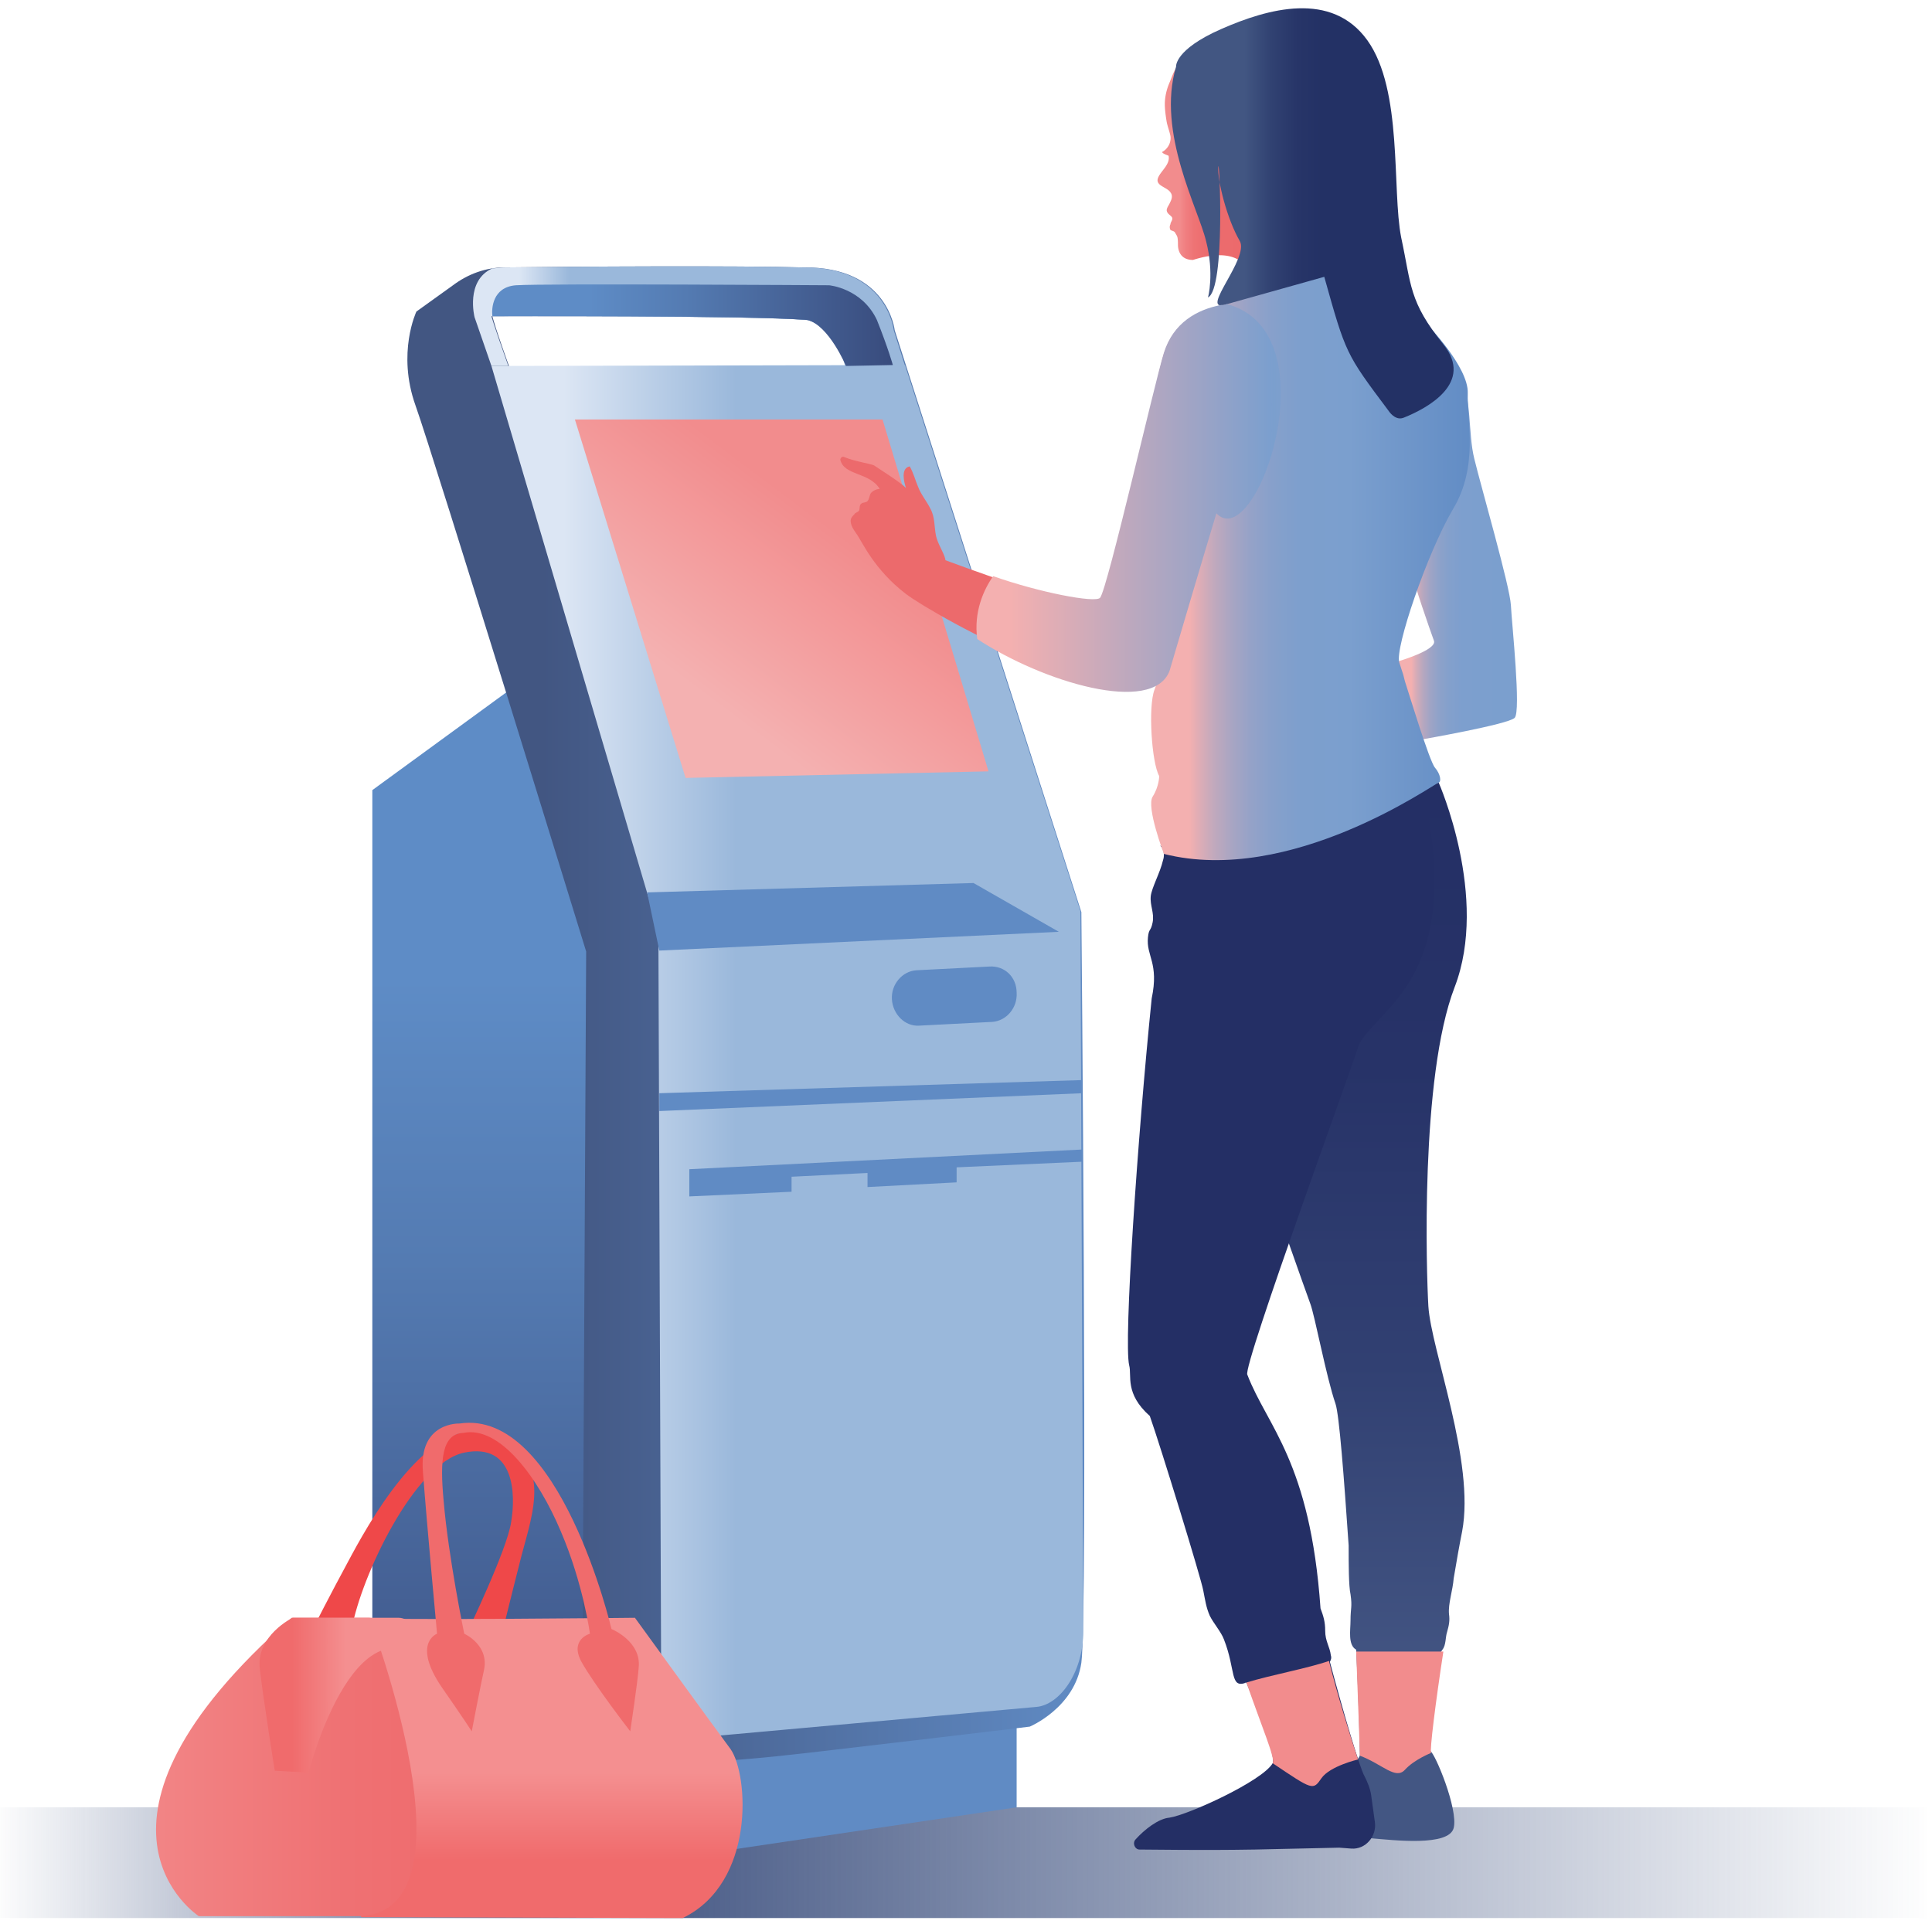 <svg viewBox="0 0 240 239" xmlns="http://www.w3.org/2000/svg"><defs><linearGradient x1=".002%" y1="49.742%" x2="100.001%" y2="49.742%" id="Ticket_-_Print_at_Station__a"><stop stop-color="#435683" stop-opacity="0" offset="0%"/><stop stop-color="#435683" stop-opacity=".065" offset="2.032%"/><stop stop-color="#435683" offset="31.14%"/><stop stop-color="#435683" stop-opacity="0" offset="100%"/></linearGradient><linearGradient x1="49.771%" y1=".038%" x2="49.771%" y2="100.005%" id="Ticket_-_Print_at_Station__b"><stop stop-color="#5E8CC6" offset="24.47%"/><stop stop-color="#547BB2" offset="48.45%"/><stop stop-color="#3A4E80" offset="97.14%"/><stop stop-color="#384B7D" offset="100%"/></linearGradient><linearGradient x1="-.101%" y1="50.121%" x2="100.007%" y2="50.121%" id="Ticket_-_Print_at_Station__c"><stop stop-color="#608BC4" offset="67.92%"/><stop stop-color="#608BC4" offset="90.09%"/></linearGradient><linearGradient x1="-.104%" y1="49.991%" x2="99.988%" y2="49.991%" id="Ticket_-_Print_at_Station__d"><stop stop-color="#425682" offset="21.28%"/><stop stop-color="#608BC4" offset="100%"/></linearGradient><linearGradient x1=".066%" y1="50.032%" x2="100.153%" y2="50.032%" id="Ticket_-_Print_at_Station__e"><stop stop-color="#DCE6F4" offset="12.26%"/><stop stop-color="#9AB8DB" offset="41.17%"/></linearGradient><linearGradient x1=".094%" y1="49.932%" x2="100.045%" y2="49.932%" id="Ticket_-_Print_at_Station__f"><stop stop-color="#DCE6F4" offset="12.26%"/><stop stop-color="#9AB8DB" offset="23.58%"/></linearGradient><linearGradient x1="16.385%" y1="87.93%" x2="83.427%" y2="10.534%" id="Ticket_-_Print_at_Station__g"><stop stop-color="#F4B1B1" offset="17.59%"/><stop stop-color="#F28C8D" offset="71.86%"/></linearGradient><linearGradient x1="-.044%" y1="49.609%" x2="99.856%" y2="49.609%" id="Ticket_-_Print_at_Station__h"><stop stop-color="#5E8CC6" offset="24.47%"/><stop stop-color="#547BB2" offset="48.45%"/><stop stop-color="#3A4E80" offset="97.14%"/><stop stop-color="#384B7D" offset="100%"/></linearGradient><linearGradient x1=".102%" y1="49.876%" x2="100.042%" y2="49.876%" id="Ticket_-_Print_at_Station__i"><stop stop-color="#608BC4" offset="67.92%"/><stop stop-color="#608BC4" offset="90.09%"/></linearGradient><linearGradient x1=".358%" y1="54.382%" x2="100.274%" y2="44.553%" id="Ticket_-_Print_at_Station__j"><stop stop-color="#608BC4" offset="67.92%"/><stop stop-color="#608BC4" offset="90.09%"/></linearGradient><linearGradient x1=".059%" y1="49.664%" x2="99.904%" y2="49.664%" id="Ticket_-_Print_at_Station__k"><stop stop-color="#608BC4" offset="67.92%"/><stop stop-color="#608BC4" offset="90.09%"/></linearGradient><linearGradient x1="-.003%" y1="50.052%" x2="99.972%" y2="50.052%" id="Ticket_-_Print_at_Station__l"><stop stop-color="#608BC4" offset="67.92%"/><stop stop-color="#608BC4" offset="90.09%"/></linearGradient><linearGradient x1="-.05%" y1="49.785%" x2="99.991%" y2="49.785%" id="Ticket_-_Print_at_Station__m"><stop stop-color="#EC6A6C" offset="25.81%"/><stop stop-color="#EC6C6E" offset="55.71%"/><stop stop-color="#EE7374" offset="66.48%"/><stop stop-color="#F07E80" offset="74.14%"/><stop stop-color="#F28C8D" offset="79.35%"/><stop stop-color="#F28C8D" offset="95.7%"/></linearGradient><linearGradient x1="49.836%" y1=".015%" x2="49.836%" y2="100.054%" id="Ticket_-_Print_at_Station__n"><stop stop-color="#242F65" offset="0%"/><stop stop-color="#273368" offset="26.59%"/><stop stop-color="#314072" offset="54.07%"/><stop stop-color="#425482" offset="81.85%"/><stop stop-color="#435683" offset="83.96%"/></linearGradient><linearGradient x1="49.867%" y1=".009%" x2="49.867%" y2="99.916%" id="Ticket_-_Print_at_Station__o"><stop stop-color="#242F65" offset="18.59%"/><stop stop-color="#242F65" offset="36.18%"/></linearGradient><linearGradient x1="1.335%" y1="49.952%" x2="101.91%" y2="49.952%" id="Ticket_-_Print_at_Station__p"><stop stop-color="#F28C8D" offset="4.301%"/><stop stop-color="#F28C8D" offset="20.65%"/><stop stop-color="#F07E80" offset="25.86%"/><stop stop-color="#EE7374" offset="33.52%"/><stop stop-color="#EC6C6E" offset="44.29%"/><stop stop-color="#EC6A6C" offset="74.19%"/></linearGradient><linearGradient x1="1.138%" y1="50.11%" x2="101.08%" y2="50.11%" id="Ticket_-_Print_at_Station__q"><stop stop-color="#F4B0B0" offset="10.11%"/><stop stop-color="#F0AFB1" offset="10.55%"/><stop stop-color="#D1ABB9" offset="14.93%"/><stop stop-color="#B6A7BF" offset="19.79%"/><stop stop-color="#A0A4C5" offset="25.38%"/><stop stop-color="#8FA2C9" offset="31.92%"/><stop stop-color="#84A0CC" offset="40%"/><stop stop-color="#7D9FCE" offset="51.33%"/><stop stop-color="#7B9FCE" offset="82.79%"/></linearGradient><linearGradient x1="-.063%" y1="50.007%" x2="99.848%" y2="50.007%" id="Ticket_-_Print_at_Station__r"><stop stop-color="#F4B0B0" offset="13.12%"/><stop stop-color="#E1ADB5" offset="15.67%"/><stop stop-color="#C1A9BD" offset="20.56%"/><stop stop-color="#A8A5C3" offset="25.91%"/><stop stop-color="#94A2C8" offset="31.81%"/><stop stop-color="#86A0CB" offset="38.53%"/><stop stop-color="#7D9FCD" offset="46.81%"/><stop stop-color="#7B9FCE" offset="61.18%"/><stop stop-color="#608BC4" offset="100%"/></linearGradient><linearGradient x1=".01%" y1="49.993%" x2="100.238%" y2="49.993%" id="Ticket_-_Print_at_Station__s"><stop stop-color="#425682" offset="27.7%"/><stop stop-color="#314272" offset="35.89%"/><stop stop-color="#273568" offset="44.36%"/><stop stop-color="#233165" offset="52.26%"/><stop stop-color="#233165" offset="53.2%"/></linearGradient><linearGradient x1=".011%" y1="50.09%" x2="99.92%" y2="50.09%" id="Ticket_-_Print_at_Station__t"><stop stop-color="#F4B0B0" offset="10.11%"/><stop stop-color="#7B9FCE" offset="82.79%"/><stop stop-color="#799ECD" stop-opacity=".415" offset="92.27%"/><stop stop-color="#7299CB" stop-opacity=".204" offset="95.68%"/><stop stop-color="#6790C6" stop-opacity=".055" offset="98.11%"/><stop stop-color="#608BC4" stop-opacity="0" offset="98.99%"/></linearGradient><linearGradient x1="-.091%" y1="49.821%" x2="99.97%" y2="49.821%" id="Ticket_-_Print_at_Station__u"><stop stop-color="#F28C8D" offset="4.301%"/><stop stop-color="#F28C8D" offset="20.65%"/></linearGradient><linearGradient x1="50.126%" y1="-.177%" x2="50.126%" y2="99.401%" id="Ticket_-_Print_at_Station__v"><stop stop-color="#F28C8D" offset="4.301%"/><stop stop-color="#F28C8D" offset="20.65%"/></linearGradient><linearGradient x1="49.782%" y1=".006%" x2="49.782%" y2="99.888%" id="Ticket_-_Print_at_Station__w"><stop stop-color="#F48F90" offset="51.76%"/><stop stop-color="#F06B6C" offset="80.9%"/></linearGradient><linearGradient x1=".102%" y1="50.064%" x2="99.952%" y2="50.064%" id="Ticket_-_Print_at_Station__x"><stop stop-color="#F48F90" offset="4.301%"/><stop stop-color="#F28485" offset="24.34%"/><stop stop-color="#EF7173" offset="67.97%"/><stop stop-color="#EE6A6C" offset="98.31%"/></linearGradient><linearGradient x1=".218%" y1="49.776%" x2="100.256%" y2="49.776%" id="Ticket_-_Print_at_Station__y"><stop stop-color="#F06B6C" offset="19.1%"/><stop stop-color="#F48F90" offset="48.24%"/></linearGradient></defs><g fill="none" fill-rule="evenodd"><path fill="url(#Ticket_-_Print_at_Station__a)" d="M0 224.543h239.417V238.3H0z"/><path d="M63.03 85.923c.349 1.75 12.931 31.478 12.931 31.478l-3.611 90.004c0 2.565.815 5.014 2.446 6.879l1.282 1.516v16.205l-29.826-3.148V98.165L63.03 85.923z" fill="url(#Ticket_-_Print_at_Station__b)"/><path fill="url(#Ticket_-_Print_at_Station__c)" d="M76.078 232.005l50.213-7.462v-11.192l-50.213 1.4z"/><path d="M134.33 113.321l-23.184-72.283s-.816-7.928-11.301-7.811c-7.69-.233-28.777-.117-37.165 0-2.33 0-4.544.816-6.408 2.215l-4.544 3.264s-2.446 5.13-.116 11.659c2.33 6.529 21.204 67.853 21.204 67.853l-.466 89.304s.116 8.627 7.572 10.26c0 0-1.63 2.564 20.389 0 22.02-2.565 27.611-3.265 27.611-3.265s5.593-2.332 6.408-7.928c.816-5.712 0-93.268 0-93.268zM63.728 46.867c-2.33-6.412-2.563-7.578-2.563-7.578s32.039-.116 39.146.467c4.543 1.049 5.126 7.228 5.126 7.228l-41.709-.117z" fill="url(#Ticket_-_Print_at_Station__d)" fill-rule="nonzero"/><path d="M112.427 45.352l-51.378.116 20.737 70.185.35 93.734c0 3.848 3.146 6.762 6.64 6.296l39.962-3.614c2.912-.233 6.058-4.43 5.825-10.027l-.35-88.838-21.786-67.852z" fill="url(#Ticket_-_Print_at_Station__e)"/><path d="M111.03 41.038s-.816-7.928-11.302-7.811c-7.69-.233-28.777-.117-37.165 0-.466 0-.932.116-1.398.116-3.379 1.516-2.214 6.063-2.214 6.063l2.098 6.062h2.097c-1.864-5.246-2.097-6.179-2.097-6.179s32.038-.116 39.145.467c3.03.7 4.31 3.73 4.777 5.712h7.456l-1.398-4.43z" fill="url(#Ticket_-_Print_at_Station__f)"/><path fill="url(#Ticket_-_Print_at_Station__g)" d="M71.417 52.114h38.214l13.165 43.72-37.631.815z"/><path d="M42.408.466S7.107.233 3.495.466C.583.7.466 3.381.583 4.314c.466 0 32.038-.117 39.145.466 2.68.7 4.777 5.713 4.777 5.713l5.825-.117s-.582-2.098-1.98-5.596C46.485.816 42.408.466 42.408.466z" fill="url(#Ticket_-_Print_at_Station__h)" transform="translate(60.583 34.976)"/><path fill="url(#Ticket_-_Print_at_Station__i)" d="M80.388 110.873l40.544-1.166 10.602 6.062-49.631 2.332z"/><path d="M126.291 123.347c.117 1.866-1.281 3.498-3.029 3.614l-9.087.467c-1.748.116-3.262-1.4-3.379-3.265-.116-1.865 1.282-3.497 3.03-3.614l9.087-.466c1.864-.117 3.378 1.282 3.378 3.264z" fill="url(#Ticket_-_Print_at_Station__j)"/><path fill="url(#Ticket_-_Print_at_Station__k)" d="M81.903 135.822l52.544-1.632v1.632l-52.544 2.215z"/><path fill="url(#Ticket_-_Print_at_Station__l)" d="M85.631 145.265v3.381l12.7-.583v-1.865l9.436-.466v1.748l11.068-.582v-1.866l15.612-.7v-1.515z"/><path d="M151.69 38.007c-3.03.583-5.942 2.215-7.107 5.946-1.166 3.73-6.641 30.312-7.457 31.478-.932 1.166-19.69-5.83-19.69-5.83v-.116c-.232-.933-.931-1.865-1.164-2.915-.233-1.166-.117-2.331-.7-3.38-.465-.933-1.164-1.75-1.514-2.682-.35-.816-.582-1.749-1.048-2.565-1.165.233-.7 1.982-.466 2.681-.7-.7-2.913-2.098-3.961-2.798-.466-.233-2.33-.466-3.729-1.049-.233-.117-.466.117-.466.35.466 1.982 3.612 1.515 4.894 3.614 0 0-.583 0-1.049.466-.233.233-.233.816-.466 1.05-.233.233-.583.116-.816.35-.233.233-.116.582-.233.815-.116.234-.466.234-.582.467-.466.466-.583.7-.35 1.399.117.35.466.816.7 1.166.582.816 2.097 4.313 6.058 7.345 3.378 2.564 29.475 17.487 32.272 7.694l8.504-25.299 6.99-21.685c-.465.117-5.592 2.915-8.62 3.498z" fill="url(#Ticket_-_Print_at_Station__m)"/><path d="M180.699 122.648c4.31-11.192-1.98-25.416-1.98-25.416s-32.855 9.91-34.136 9.91c-1.282 0 17.592 53.28 18.174 54.795.583 1.516 1.98 9.094 3.146 12.475.466 1.399 1.048 9.093 1.631 17.604 0 2.332 0 5.013.233 6.063.233 1.632 0 1.632 0 3.264 0 1.166-.35 3.031.699 3.614.35 6.645.466 12.475.466 13.058 0 1.282-8.97 6.762-13.864 7.578-4.893.816-3.728 3.147-3.728 3.147 8.039 2.099 16.194-.582 18.99-.35 2.796.234 9.67 1.05 10.253-1.282.582-2.331-2.33-9.327-2.913-9.56-.233-.116.35-5.712 1.281-12.241l.233-.35c.466-.583.35-1.516.583-2.215.233-.816.35-1.4.233-2.215-.117-1.283.466-2.915.583-4.43.349-2.099.699-4.08 1.048-5.83 1.631-8.627-3.845-22.5-4.194-27.98-.233-3.964-1.049-28.447 3.262-39.64z" fill="url(#Ticket_-_Print_at_Station__n)"/><path d="M176.621 97.232c-2.796-12.358-27.378 5.48-31.456 8.394l-1.048-.583c.349.35.466.7.466 1.166 0 .117 0 .35-.117.7-.35 1.515-1.398 3.38-1.515 4.43-.116 1.166.466 2.099.233 3.264-.233 1.166-.466.7-.582 1.866-.233 2.331 1.398 3.148.466 7.578-1.748 17.138-3.495 42.67-2.796 45.585.35 1.282-.583 3.497 2.563 6.295 1.282 3.614 6.408 20.286 6.64 21.685.234 1.166.35 2.099.816 3.148.466.933 1.398 1.982 1.748 2.915 1.514 3.847.699 6.179 2.796 5.363.35.116-.466 0 0 0 2.214 5.48 3.612 9.326 3.262 10.026-1.281 2.215-10.485 6.412-12.815 6.762-1.399.116-3.146 1.515-4.195 2.681-.466.467-.116 1.283.466 1.283 2.33 0 7.224.116 14.33 0l10.486-.233 1.514.116c1.748.117 3.146-1.515 2.913-3.264l-.466-3.381c-.116-.816-.466-1.632-.815-2.332-.583-.933-2.797-8.51-4.311-14.223.116-.233.233-.467.116-.816-.116-1.05-.699-1.75-.699-3.032 0-1.165-.233-1.865-.582-2.798-1.282-18.304-6.64-22.617-9.088-29.03-.699-.816 13.748-40.221 13.865-41.037 2.796-5.014 13.281-8.395 7.805-32.528z" fill="url(#Ticket_-_Print_at_Station__o)"/><path d="M150.64 8.278c.117.35.816.233 1.05.466.465.35.815.933.931 1.399.233.466 0 .933.233 1.399.233.35.466.583.583 1.05.233.466.233 1.048.233 1.515.233 1.399.466 2.798.932 4.197.466 1.516 1.048 3.031 1.048 4.547 0 2.098 1.981 11.542.583 13.29-.699.933.466-6.528-8.039-3.847-1.63 0-1.864-1.282-1.864-1.865 0-1.166-.116-1.05-.35-1.516-.116-.233-.465-.233-.582-.35a.744.744 0 0 1 0-.7c0-.232.233-.465.233-.699 0-.233-.233-.35-.466-.583-.466-.466-.116-.816.117-1.282.233-.466.466-.933.116-1.399-.466-.7-1.98-.816-1.515-1.865.35-.816 1.515-1.633 1.282-2.682-.233-.116-.699-.233-.815-.466.699-.35 1.165-1.166 1.048-1.982-.116-.583-.35-1.166-.466-1.749-.116-.7-.233-1.516-.233-2.215 0-.933.233-1.865.583-2.681.35-.817.699-1.982 1.398-2.449.233 0 2.912-1.749 3.96.467z" fill="url(#Ticket_-_Print_at_Station__p)"/><path d="M173.709 38.123c.466.234 5.941 4.547 7.573 8.045 1.63 3.497 1.048 7.578 1.864 10.842.815 3.381 4.427 15.856 4.543 18.188.117 2.331 1.282 13.174.466 13.99-.815.816-11.534 2.681-11.534 2.681l-3.029-9.676s4.893-1.4 4.544-2.565c-.466-1.283-2.68-7.578-2.563-8.045.116-.466 7.69-13.64 5.592-20.169l-2.214-6.529-5.242-6.762z" fill="url(#Ticket_-_Print_at_Station__q)"/><path d="M157.282 36.258l7.456-2.565 12.466 6.529s5.243 5.363 5.126 8.627c-.116 3.265 1.398 9.094-1.864 14.457-3.146 5.363-7.223 17.254-6.64 19.003.582 1.866.349.933.698 2.332.466 1.399 3.03 9.91 3.728 10.726.7.816.816 1.749.466 1.865-.699.233-18.407 12.825-34.135 8.86 0 0-2.214-5.829-1.399-7.111.816-1.282.816-2.565.816-2.565-.932-1.632-1.398-8.627-.583-10.726.816-2.098 10.02-30.895 10.02-30.895s5.825-12.824-2.097-16.788l5.942-1.749z" fill="url(#Ticket_-_Print_at_Station__r)"/><path d="M146.097 8.278s-.233-2.099 5.592-4.664c5.826-2.565 13.748-4.78 18.175 1.4 4.427 6.178 3.03 18.536 4.194 24.482 1.282 5.946.932 7.928 5.243 13.29 3.845 4.78-1.98 7.929-4.893 9.094-.816.35-1.515-.233-1.98-.932-5.244-6.995-5.244-6.995-7.923-16.555l-12.466 3.497c-2.913.7 3.145-5.829 1.98-7.928-1.63-2.798-2.796-7.578-2.68-9.21.117-1.632.933 15.156-1.28 16.206 0 0 .815-2.915-.234-6.996-.932-3.963-6.175-13.523-3.728-21.684" fill="url(#Ticket_-_Print_at_Station__s)"/><path d="M152.388 37.774c-.233.116-.466.116-.699.116-3.029.583-5.941 2.215-7.106 5.946-1.166 3.73-6.99 29.263-7.923 30.429-.582.7-7.69-.7-13.281-2.682-1.165 1.633-2.447 4.43-1.98 7.812 8.154 5.363 21.785 9.443 23.883 3.964 0 0 4.194-14.224 5.825-19.587 4.893 5.247 14.563-22.5 1.281-25.998z" fill="url(#Ticket_-_Print_at_Station__t)"/><path d="M168.699 218.598c-.932-2.798-2.563-8.045-3.612-12.242-2.68.933-7.223 1.749-10.252 2.682 1.98 5.712 3.612 9.443 3.262 10.026 5.01 3.38 5.01 3.38 6.058 1.865 1.049-1.515 4.544-2.331 4.544-2.331z" fill="url(#Ticket_-_Print_at_Station__u)"/><path d="M168.466 205.074c.233 6.295.466 12.59.466 13.057 2.796 1.05 4.427 3.031 5.592 1.749s3.262-2.099 3.262-2.099c-.233-.116.583-6.528 1.515-12.59h-10.835v-.117z" fill="url(#Ticket_-_Print_at_Station__v)"/><path d="M38.913 202.276s1.747-3.498 4.776-9.094c3.03-5.596 10.37-18.07 17.71-14.923 7.339 3.148 4.776 9.677 3.378 15.04-1.398 5.479-2.447 9.793-2.447 9.793h-4.427s5.126-10.61 5.592-13.99c.583-3.382.466-9.91-5.825-8.628-6.175 1.283-12.816 15.39-13.98 21.918" fill="#EF4849"/><path d="M27.262 24.95c1.165.349 33.088 0 32.971 0 0 0 9.553 13.173 11.884 16.321 2.213 3.148 3.145 16.555-5.942 20.986l-39.961-.117 1.048-37.19z" fill="url(#Ticket_-_Print_at_Station__w)" transform="translate(18.64 176.044)"/><path d="M27.262 24.95s13.864 36.374-1.165 37.073H6.058S-11.65 50.598 17.592 24.95h9.67z" fill="url(#Ticket_-_Print_at_Station__x)" transform="translate(18.64 176.044)"/><path d="M30.874 24.95H17.709s-4.544 2.214-4.078 6.295c.466 4.08 1.864 12.708 1.864 12.708l4.194.233s6.292-24.6 16.544-11.775c0-.117-2.447-7.462-5.36-7.462z" fill="url(#Ticket_-_Print_at_Station__y)" transform="translate(18.64 176.044)"/><path d="M57.087 176.86s-5.126-.233-4.543 6.062c.466 6.296 1.747 20.053 1.747 20.053s-3.145 1.166.583 6.645c2.68 3.848 3.728 5.48 3.728 5.48s1.165-6.062 1.515-7.578c.699-3.148-2.447-4.547-2.447-4.547s-1.98-9.56-2.563-16.555c-.466-5.013-.233-8.278 2.446-8.394 4.544-.933 9.32 5.596 12.117 12.241 2.796 6.53 3.612 12.708 3.612 12.708s-2.564.7-1.049 3.498c1.631 2.914 6.058 8.627 6.058 8.627s.932-6.179 1.049-7.928c.35-3.264-3.379-4.78-3.379-4.78s-6.408-27.397-18.874-25.532z" fill="#F06B6C"/></g></svg>